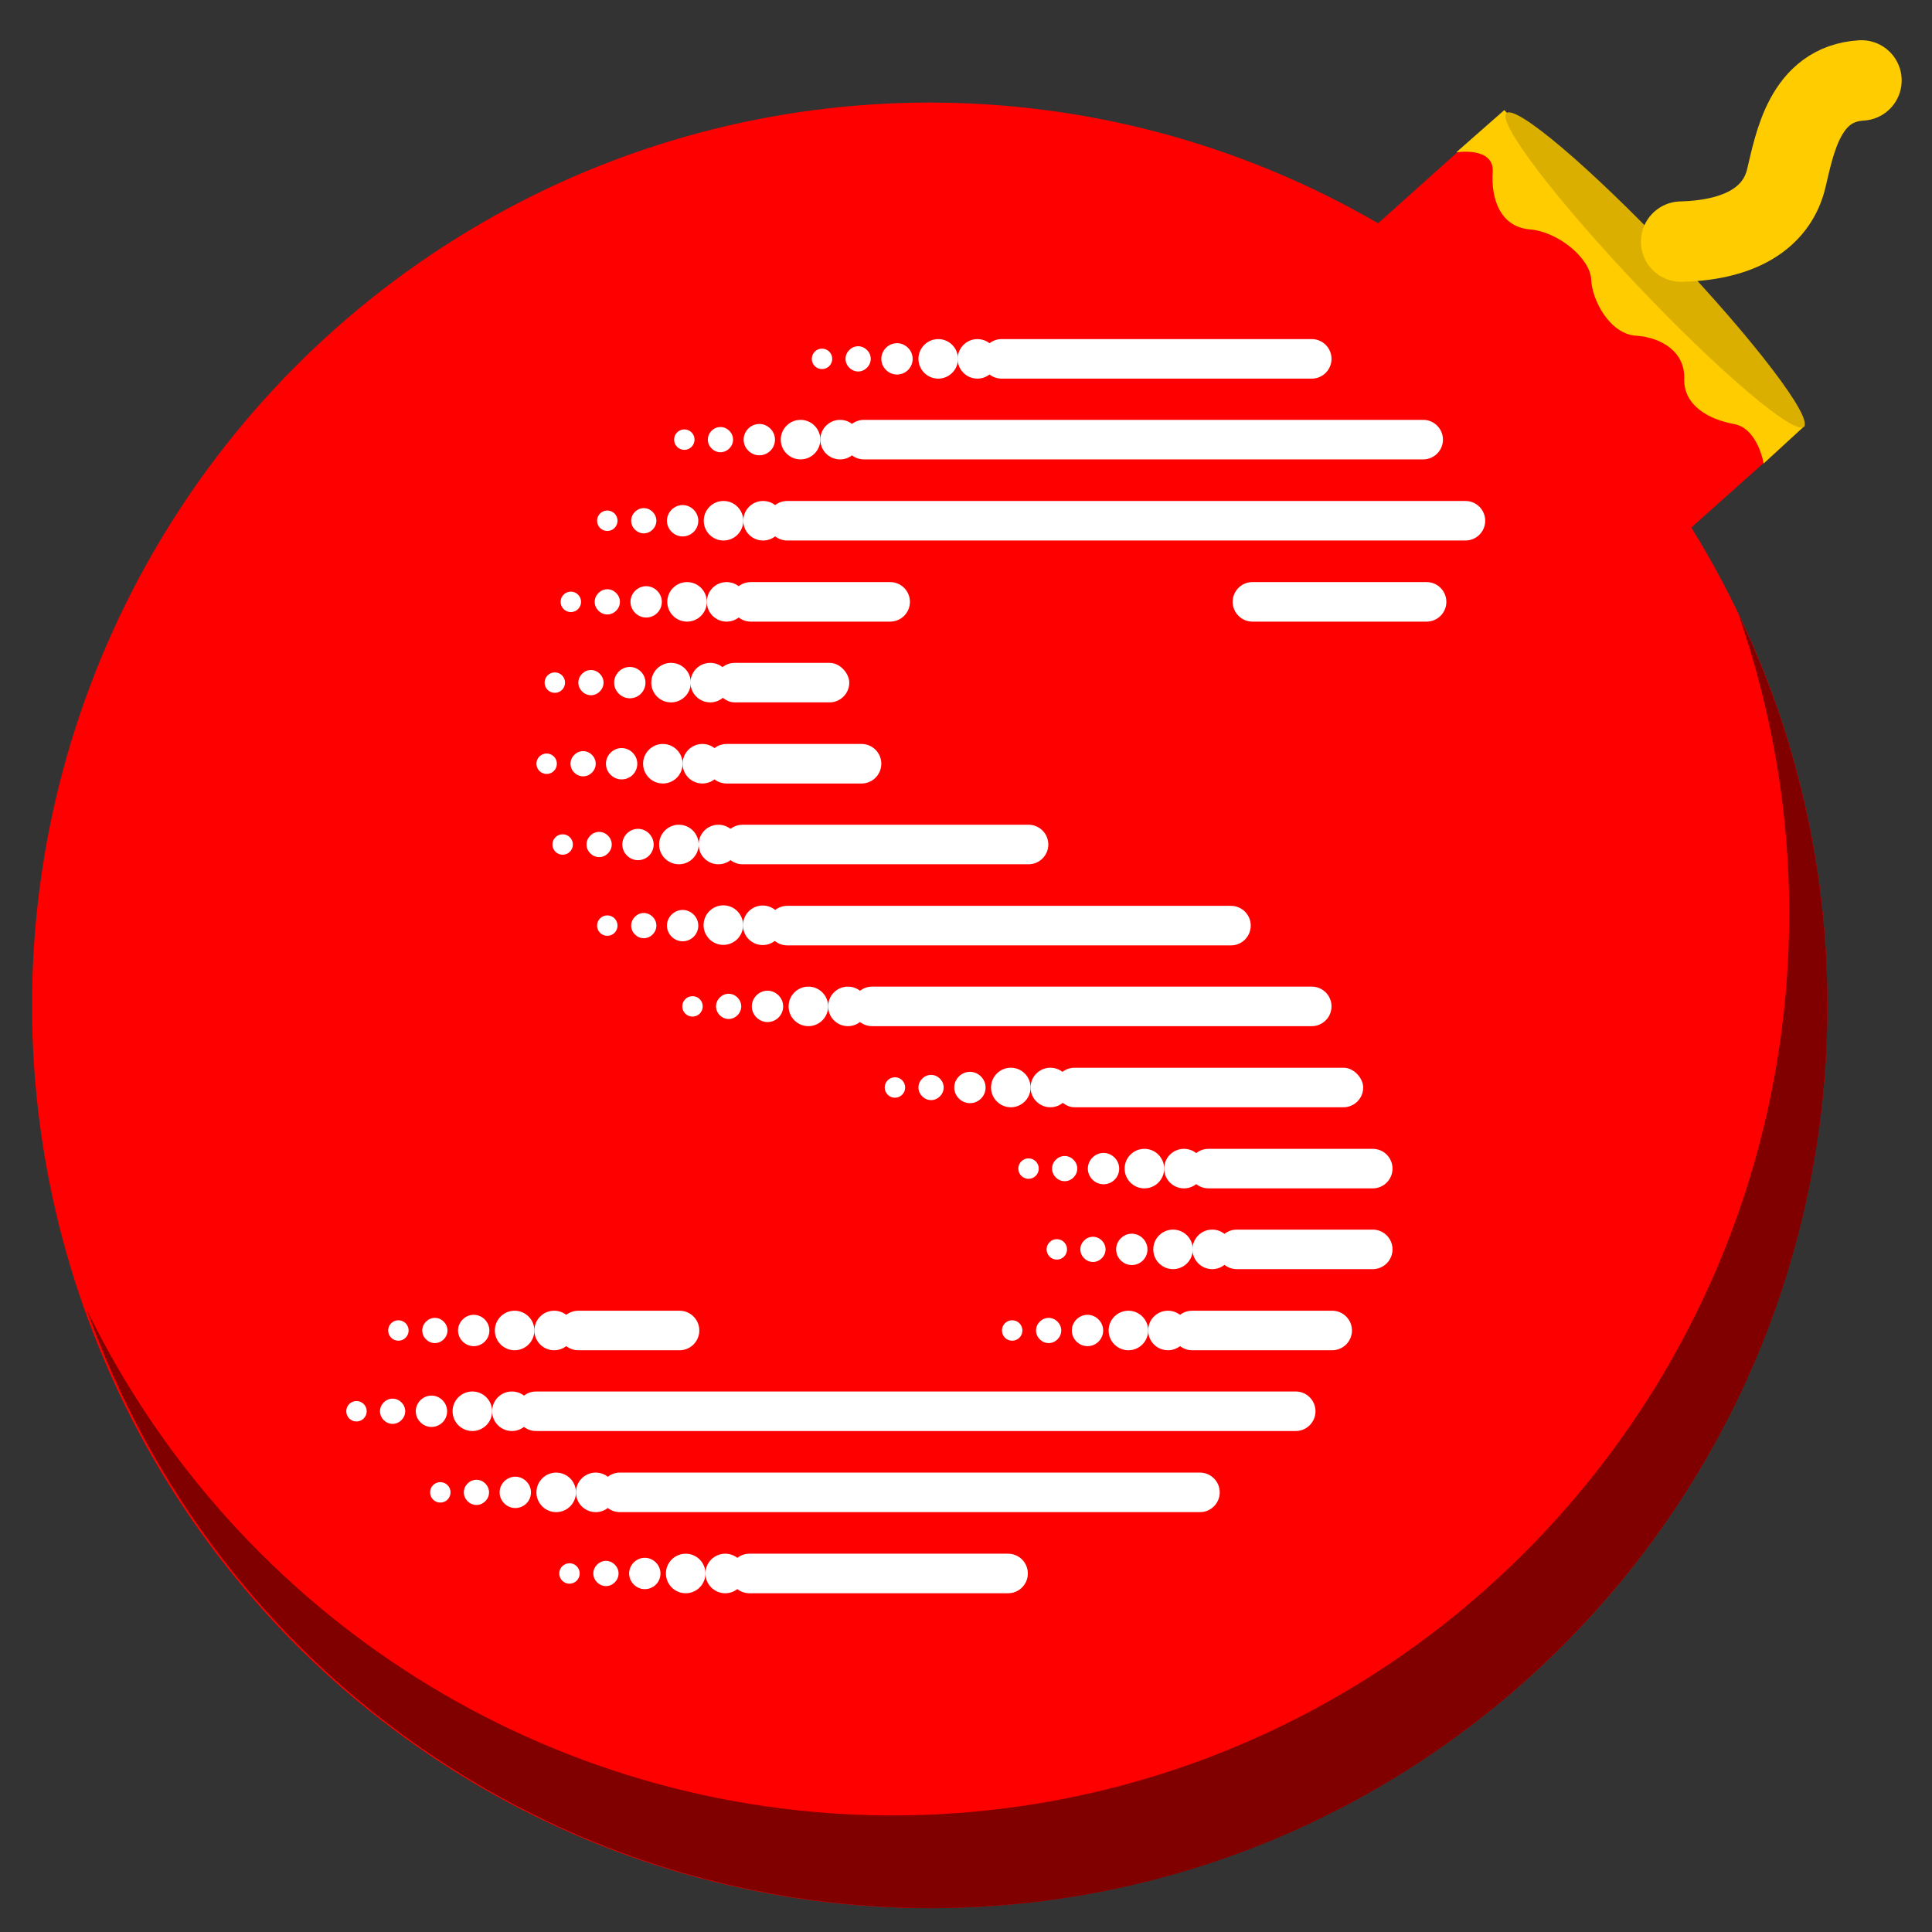 <?xml version="1.0" encoding="UTF-8"?>
<svg id="Sofie_v05_Xmas" xmlns="http://www.w3.org/2000/svg" version="1.1" viewBox="0 0 566.9 566.9">
  <rect x="0" y="0" width="566.9" height="566.9" fill="#333333" stroke="none"/>
  <!-- Generator: Adobe Illustrator 29.1.0, SVG Export Plug-In . SVG Version: 2.1.0 Build 142)  -->
  <defs>
    <style>
      .st0 {
        fill: #fc0;
      }

      .st1 {
        fill: none;
        stroke: #fc0;
        stroke-linecap: round;
        stroke-width: 23.6px;
      }

      .st2 {
        fill: #fff;
      }

      .st3 {
        fill: maroon;
      }

      .st4 {
        fill: #dbaf00;
      }

      .st5 {
        fill: red;
      }
    </style>
  </defs>
  <g>
    <ellipse class="st5" cx="272.8" cy="295" rx="263.4" ry="264.9"/>
    <path class="st3" d="M510.1,180.2c9.8,28.2,14.9,57.8,14.9,87.6,0,146.3-118,264.9-263.4,264.9h0c-100.4-.2-191.9-57.7-236.1-148.3,37.4,105.1,136.3,175.3,247.3,175.5,145.5,0,263.4-118.6,263.4-264.9,0-39.8-8.9-79-26.1-114.8h0Z"/>
    <polygon class="st5" points="434.2 38.8 522.7 131.2 479.7 169.6 391.2 77.3 434.2 38.8"/>
    <path class="st0" d="M427.3,44.7l14.1-12.4,88.2,92.6-12.1,11.1s-1.7-10.4-8.8-11.6c-7.1-1.3-14.7-5.3-14.5-13.2.3-7.9-6.6-12.2-14.2-12.7-7.6-.5-12.9-10.4-13.1-16.5-.3-6.1-9.5-14-18.1-14.7-8.7-.8-11.3-9.1-10.8-16.8.5-7.6-10.7-5.8-10.7-5.8h0Z"/>
    <ellipse class="st4" cx="485.5" cy="79" rx="6.9" ry="63.4" transform="translate(79.1 356.1) rotate(-43.5)"/>
    <path class="st1" d="M493.3,70.9c19.1-.5,28.3-8.2,30.8-18.4,2.5-10.3,5.4-27.9,22.1-28.9"/>
  </g>
  <g>
    <g>
      <path class="st2" d="M384.9,111.1h-91c-3.2,0-5.8-2.6-5.8-5.8h0c0-3.2,2.6-5.8,5.8-5.8h91c3.2,0,5.8,2.6,5.8,5.8h0c0,3.2-2.6,5.8-5.8,5.8Z"/>
      <path class="st2" d="M423.4,129h0c0-3.2-2.6-5.8-5.8-5.8h-164.1c-3.2,0-5.8,2.6-5.8,5.8h0c0,3.2,2.6,5.8,5.8,5.8h164.1c3.2,0,5.8-2.6,5.8-5.8Z"/>
      <path class="st2" d="M435.8,152.8h0c0-3.2-2.6-5.8-5.8-5.8h-199c-3.2,0-5.8,2.6-5.8,5.8h0c0,3.2,2.6,5.8,5.8,5.8h199c3.2,0,5.8-2.6,5.8-5.8Z"/>
      <path class="st2" d="M267,176.6h0c0-3.2-2.6-5.8-5.8-5.8h-40.9c-3.2,0-5.8,2.6-5.8,5.8h0c0,3.2,2.6,5.8,5.8,5.8h40.9c3.2,0,5.8-2.6,5.8-5.8Z"/>
      <path class="st2" d="M424.4,176.6h0c0-3.2-2.6-5.8-5.8-5.8h-51.1c-3.2,0-5.8,2.6-5.8,5.8h0c0,3.2,2.6,5.8,5.8,5.8h51.1c3.2,0,5.8-2.6,5.8-5.8Z"/>
      <rect class="st2" x="209.8" y="194.5" width="39.4" height="11.6" rx="5.8" ry="5.8"/>
      <path class="st2" d="M258.6,224.1h0c0-3.2-2.6-5.8-5.8-5.8h-39.6c-3.2,0-5.8,2.6-5.8,5.8h0c0,3.2,2.6,5.8,5.8,5.8h39.6c3.2,0,5.8-2.6,5.8-5.8Z"/>
      <path class="st2" d="M307.6,247.8h0c0-3.2-2.6-5.8-5.8-5.8h-83.9c-3.2,0-5.8,2.6-5.8,5.8h0c0,3.2,2.6,5.8,5.8,5.8h83.9c3.2,0,5.8-2.6,5.8-5.8Z"/>
      <path class="st2" d="M367,271.6h0c0-3.2-2.6-5.8-5.8-5.8h-130.2c-3.2,0-5.8,2.6-5.8,5.8h0c0,3.2,2.6,5.8,5.8,5.8h130.2c3.2,0,5.8-2.6,5.8-5.8Z"/>
      <path class="st2" d="M390.7,295.3h0c0-3.2-2.6-5.8-5.8-5.8h-129c-3.2,0-5.8,2.6-5.8,5.8h0c0,3.2,2.6,5.8,5.8,5.8h129c3.2,0,5.8-2.6,5.8-5.8Z"/>
      <rect class="st2" x="309.5" y="313.3" width="90.5" height="11.6" rx="5.8" ry="5.8"/>
      <path class="st2" d="M408.6,342.9h0c0-3.2-2.6-5.8-5.8-5.8h-48.2c-3.2,0-5.8,2.6-5.8,5.8h0c0,3.2,2.6,5.8,5.8,5.8h48.2c3.2,0,5.8-2.6,5.8-5.8Z"/>
      <path class="st2" d="M408.6,366.6h0c0-3.2-2.6-5.8-5.8-5.8h-39.9c-3.2,0-5.8,2.6-5.8,5.8h0c0,3.2,2.6,5.8,5.8,5.8h39.9c3.2,0,5.8-2.6,5.8-5.8Z"/>
      <path class="st2" d="M396.7,390.4h0c0-3.2-2.6-5.8-5.8-5.8h-41.1c-3.2,0-5.8,2.6-5.8,5.8h0c0,3.2,2.6,5.8,5.8,5.8h41.1c3.2,0,5.8-2.6,5.8-5.8Z"/>
      <path class="st2" d="M386,414.1h0c0-3.2-2.6-5.8-5.8-5.8h-222.9c-3.2,0-5.8,2.6-5.8,5.8h0c0,3.2,2.6,5.8,5.8,5.8h222.9c3.2,0,5.8-2.6,5.8-5.8Z"/>
      <path class="st2" d="M205.2,390.4h0c0-3.2-2.6-5.8-5.8-5.8h-29.7c-3.2,0-5.8,2.6-5.8,5.8h0c0,3.2,2.6,5.8,5.8,5.8h29.7c3.2,0,5.8-2.6,5.8-5.8Z"/>
      <path class="st2" d="M357.9,437.9h0c0-3.2-2.6-5.8-5.8-5.8h-170.2c-3.2,0-5.8,2.6-5.8,5.8h0c0,3.2,2.6,5.8,5.8,5.8h170.2c3.2,0,5.8-2.6,5.8-5.8Z"/>
      <path class="st2" d="M301.6,461.7h0c0-3.2-2.6-5.8-5.8-5.8h-75.9c-3.2,0-5.8,2.6-5.8,5.8h0c0,3.2,2.6,5.8,5.8,5.8h75.9c3.2,0,5.8-2.6,5.8-5.8Z"/>
    </g>
    <circle class="st2" cx="286.8" cy="105.3" r="5.8"/>
    <circle class="st2" cx="246.5" cy="129" r="5.8"/>
    <circle class="st2" cx="223.9" cy="152.8" r="5.8"/>
    <circle class="st2" cx="213.2" cy="176.6" r="5.8"/>
    <circle class="st2" cx="208.4" cy="200.3" r="5.8"/>
    <circle class="st2" cx="206.1" cy="224.1" r="5.8"/>
    <circle class="st2" cx="210.8" cy="247.8" r="5.8"/>
    <circle class="st2" cx="223.9" cy="271.6" r="5.8" transform="translate(-80.1 449.1) rotate(-80.8)"/>
    <circle class="st2" cx="248.8" cy="295.3" r="5.8"/>
    <circle class="st2" cx="308.2" cy="319.1" r="5.8"/>
    <circle class="st2" cx="347.4" cy="342.9" r="5.8"/>
    <circle class="st2" cx="355.7" cy="366.6" r="5.8"/>
    <circle class="st2" cx="342.7" cy="390.4" r="5.8"/>
    <circle class="st2" cx="162.6" cy="390.4" r="5.8"/>
    <circle class="st2" cx="150.2" cy="414.1" r="5.8"/>
    <circle class="st2" cx="174.8" cy="437.9" r="5.8"/>
    <circle class="st2" cx="212.8" cy="461.7" r="5.8"/>
    <circle class="st2" cx="275.3" cy="105.3" r="5.8"/>
    <circle class="st2" cx="234.9" cy="129" r="5.8"/>
    <circle class="st2" cx="212.3" cy="152.8" r="5.8"/>
    <circle class="st2" cx="201.6" cy="176.6" r="5.8"/>
    <circle class="st2" cx="196.9" cy="200.3" r="5.8"/>
    <circle class="st2" cx="194.5" cy="224.1" r="5.8"/>
    <circle class="st2" cx="199.2" cy="247.8" r="5.8"/>
    <circle class="st2" cx="212.3" cy="271.6" r="5.8" transform="translate(-89.8 437.6) rotate(-80.8)"/>
    <circle class="st2" cx="237.2" cy="295.3" r="5.8"/>
    <circle class="st2" cx="296.6" cy="319.1" r="5.8"/>
    <circle class="st2" cx="335.8" cy="342.9" r="5.8"/>
    <circle class="st2" cx="344.2" cy="366.6" r="5.8"/>
    <circle class="st2" cx="331.1" cy="390.4" r="5.8"/>
    <circle class="st2" cx="151" cy="390.4" r="5.8"/>
    <circle class="st2" cx="138.6" cy="414.1" r="5.8"/>
    <circle class="st2" cx="163.2" cy="437.9" r="5.8"/>
    <circle class="st2" cx="201.2" cy="461.7" r="5.8"/>
    <path class="st2" d="M267.8,105.3c0,2.6-2.1,4.6-4.6,4.6s-4.6-2.1-4.6-4.6,2.1-4.6,4.6-4.6,4.6,2.1,4.6,4.6Z"/>
    <path class="st2" d="M227.4,129c0,2.6-2.1,4.6-4.6,4.6s-4.6-2.1-4.6-4.6,2.1-4.6,4.6-4.6,4.6,2.1,4.6,4.6Z"/>
    <path class="st2" d="M204.9,152.8c0,2.6-2.1,4.6-4.6,4.6s-4.6-2.1-4.6-4.6,2.1-4.6,4.6-4.6,4.6,2.1,4.6,4.6Z"/>
    <path class="st2" d="M194.2,176.6c0,2.6-2.1,4.6-4.6,4.6s-4.6-2.1-4.6-4.6,2.1-4.6,4.6-4.6,4.6,2.1,4.6,4.6Z"/>
    <path class="st2" d="M189.4,200.3c0,2.6-2.1,4.6-4.6,4.6s-4.6-2.1-4.6-4.6,2.1-4.6,4.6-4.6,4.6,2.1,4.6,4.6Z"/>
    <path class="st2" d="M187,224.1c0,2.6-2.1,4.6-4.6,4.6s-4.6-2.1-4.6-4.6,2.1-4.6,4.6-4.6,4.6,2.1,4.6,4.6Z"/>
    <path class="st2" d="M191.8,247.8c0,2.6-2.1,4.6-4.6,4.6s-4.6-2.1-4.6-4.6,2.1-4.6,4.6-4.6,4.6,2.1,4.6,4.6Z"/>
    <path class="st2" d="M204.9,271.6c0,2.6-2.1,4.6-4.6,4.6s-4.6-2.1-4.6-4.6,2.1-4.6,4.6-4.6,4.6,2.1,4.6,4.6Z"/>
    <path class="st2" d="M229.8,295.3c0,2.6-2.1,4.6-4.6,4.6s-4.6-2.1-4.6-4.6,2.1-4.6,4.6-4.6,4.6,2.1,4.6,4.6Z"/>
    <path class="st2" d="M289.2,319.1c0,2.6-2.1,4.6-4.6,4.6s-4.6-2.1-4.6-4.6,2.1-4.6,4.6-4.6,4.6,2.1,4.6,4.6Z"/>
    <path class="st2" d="M328.4,342.9c0,2.6-2.1,4.6-4.6,4.6s-4.6-2.1-4.6-4.6,2.1-4.6,4.6-4.6,4.6,2.1,4.6,4.6Z"/>
    <path class="st2" d="M336.7,366.6c0,2.6-2.1,4.6-4.6,4.6s-4.6-2.1-4.6-4.6,2.1-4.6,4.6-4.6,4.6,2.1,4.6,4.6Z"/>
    <path class="st2" d="M323.7,390.4c0,2.6-2.1,4.6-4.6,4.6s-4.6-2.1-4.6-4.6,2.1-4.6,4.6-4.6,4.6,2.1,4.6,4.6Z"/>
    <path class="st2" d="M143.6,390.4c0,2.6-2.1,4.6-4.6,4.6s-4.6-2.1-4.6-4.6,2.1-4.6,4.6-4.6,4.6,2.1,4.6,4.6Z"/>
    <path class="st2" d="M131.2,414.1c0,2.6-2.1,4.6-4.6,4.6s-4.6-2.1-4.6-4.6,2.1-4.6,4.6-4.6,4.6,2.1,4.6,4.6Z"/>
    <path class="st2" d="M155.8,437.9c0,2.6-2.1,4.6-4.6,4.6s-4.6-2.1-4.6-4.6,2.1-4.6,4.6-4.6,4.6,2.1,4.6,4.6Z"/>
    <path class="st2" d="M193.8,461.7c0,2.6-2.1,4.6-4.6,4.6s-4.6-2.1-4.6-4.6,2.1-4.6,4.6-4.6,4.6,2.1,4.6,4.6Z"/>
    <path class="st2" d="M255.5,105.3c0,2-1.7,3.7-3.7,3.7s-3.7-1.7-3.7-3.7,1.7-3.7,3.7-3.7,3.7,1.7,3.7,3.7Z"/>
    <path class="st2" d="M215.1,129c0,2-1.7,3.7-3.7,3.7s-3.7-1.7-3.7-3.7,1.7-3.7,3.7-3.7,3.7,1.7,3.7,3.7Z"/>
    <path class="st2" d="M192.6,152.8c0,2-1.7,3.7-3.7,3.7s-3.7-1.7-3.7-3.7,1.7-3.7,3.7-3.7,3.7,1.7,3.7,3.7Z"/>
    <path class="st2" d="M181.9,176.6c0,2-1.7,3.7-3.7,3.7s-3.7-1.7-3.7-3.7,1.7-3.7,3.7-3.7,3.7,1.7,3.7,3.7Z"/>
    <path class="st2" d="M177.1,200.3c0,2-1.7,3.7-3.7,3.7s-3.7-1.7-3.7-3.7,1.7-3.7,3.7-3.7,3.7,1.7,3.7,3.7Z"/>
    <path class="st2" d="M174.8,224.1c0,2-1.7,3.7-3.7,3.7s-3.7-1.7-3.7-3.7,1.7-3.7,3.7-3.7,3.7,1.7,3.7,3.7Z"/>
    <path class="st2" d="M179.5,247.8c0,2-1.7,3.7-3.7,3.7s-3.7-1.7-3.7-3.7,1.7-3.7,3.7-3.7,3.7,1.7,3.7,3.7Z"/>
    <path class="st2" d="M192.6,271.6c0,2-1.7,3.7-3.7,3.7s-3.7-1.7-3.7-3.7,1.7-3.7,3.7-3.7,3.7,1.7,3.7,3.7Z"/>
    <path class="st2" d="M217.5,295.3c0,2-1.7,3.7-3.7,3.7s-3.7-1.7-3.7-3.7,1.7-3.7,3.7-3.7,3.7,1.7,3.7,3.7Z"/>
    <path class="st2" d="M276.9,319.1c0,2-1.7,3.7-3.7,3.7s-3.7-1.7-3.7-3.7,1.7-3.7,3.7-3.7,3.7,1.7,3.7,3.7Z"/>
    <path class="st2" d="M316.1,342.9c0,2-1.7,3.7-3.7,3.7s-3.7-1.7-3.7-3.7,1.7-3.7,3.7-3.7,3.7,1.7,3.7,3.7Z"/>
    <path class="st2" d="M324.4,366.6c0,2-1.7,3.7-3.7,3.7s-3.7-1.7-3.7-3.7,1.7-3.7,3.7-3.7,3.7,1.7,3.7,3.7Z"/>
    <path class="st2" d="M311.4,390.4c0,2-1.7,3.7-3.7,3.7s-3.7-1.7-3.7-3.7,1.7-3.7,3.7-3.7,3.7,1.7,3.7,3.7Z"/>
    <path class="st2" d="M131.3,390.4c0,2-1.7,3.7-3.7,3.7s-3.7-1.7-3.7-3.7,1.7-3.7,3.7-3.7,3.7,1.7,3.7,3.7Z"/>
    <path class="st2" d="M118.9,414.1c0,2-1.7,3.7-3.7,3.7s-3.7-1.7-3.7-3.7,1.7-3.7,3.7-3.7,3.7,1.7,3.7,3.7Z"/>
    <path class="st2" d="M143.5,437.9c0,2-1.7,3.7-3.7,3.7s-3.7-1.7-3.7-3.7,1.7-3.7,3.7-3.7,3.7,1.7,3.7,3.7Z"/>
    <path class="st2" d="M181.5,461.7c0,2-1.7,3.7-3.7,3.7s-3.7-1.7-3.7-3.7,1.7-3.7,3.7-3.7,3.7,1.7,3.7,3.7Z"/>
    <circle class="st2" cx="241.2" cy="105.3" r="3"/>
    <circle class="st2" cx="200.8" cy="129" r="3"/>
    <circle class="st2" cx="178.2" cy="152.8" r="3"/>
    <circle class="st2" cx="167.5" cy="176.6" r="3"/>
    <circle class="st2" cx="162.8" cy="200.3" r="3"/>
    <circle class="st2" cx="160.4" cy="224.1" r="3"/>
    <circle class="st2" cx="165.1" cy="247.8" r="3"/>
    <circle class="st2" cx="178.2" cy="271.6" r="3"/>
    <circle class="st2" cx="203.2" cy="295.3" r="3"/>
    <circle class="st2" cx="262.6" cy="319.1" r="3"/>
    <circle class="st2" cx="301.8" cy="342.9" r="3"/>
    <circle class="st2" cx="310.1" cy="366.6" r="3"/>
    <circle class="st2" cx="297" cy="390.4" r="3"/>
    <circle class="st2" cx="116.9" cy="390.4" r="3"/>
    <circle class="st2" cx="104.6" cy="414.1" r="3"/>
    <circle class="st2" cx="129.2" cy="437.9" r="3"/>
    <circle class="st2" cx="167.1" cy="461.7" r="3"/>
  </g>
</svg>